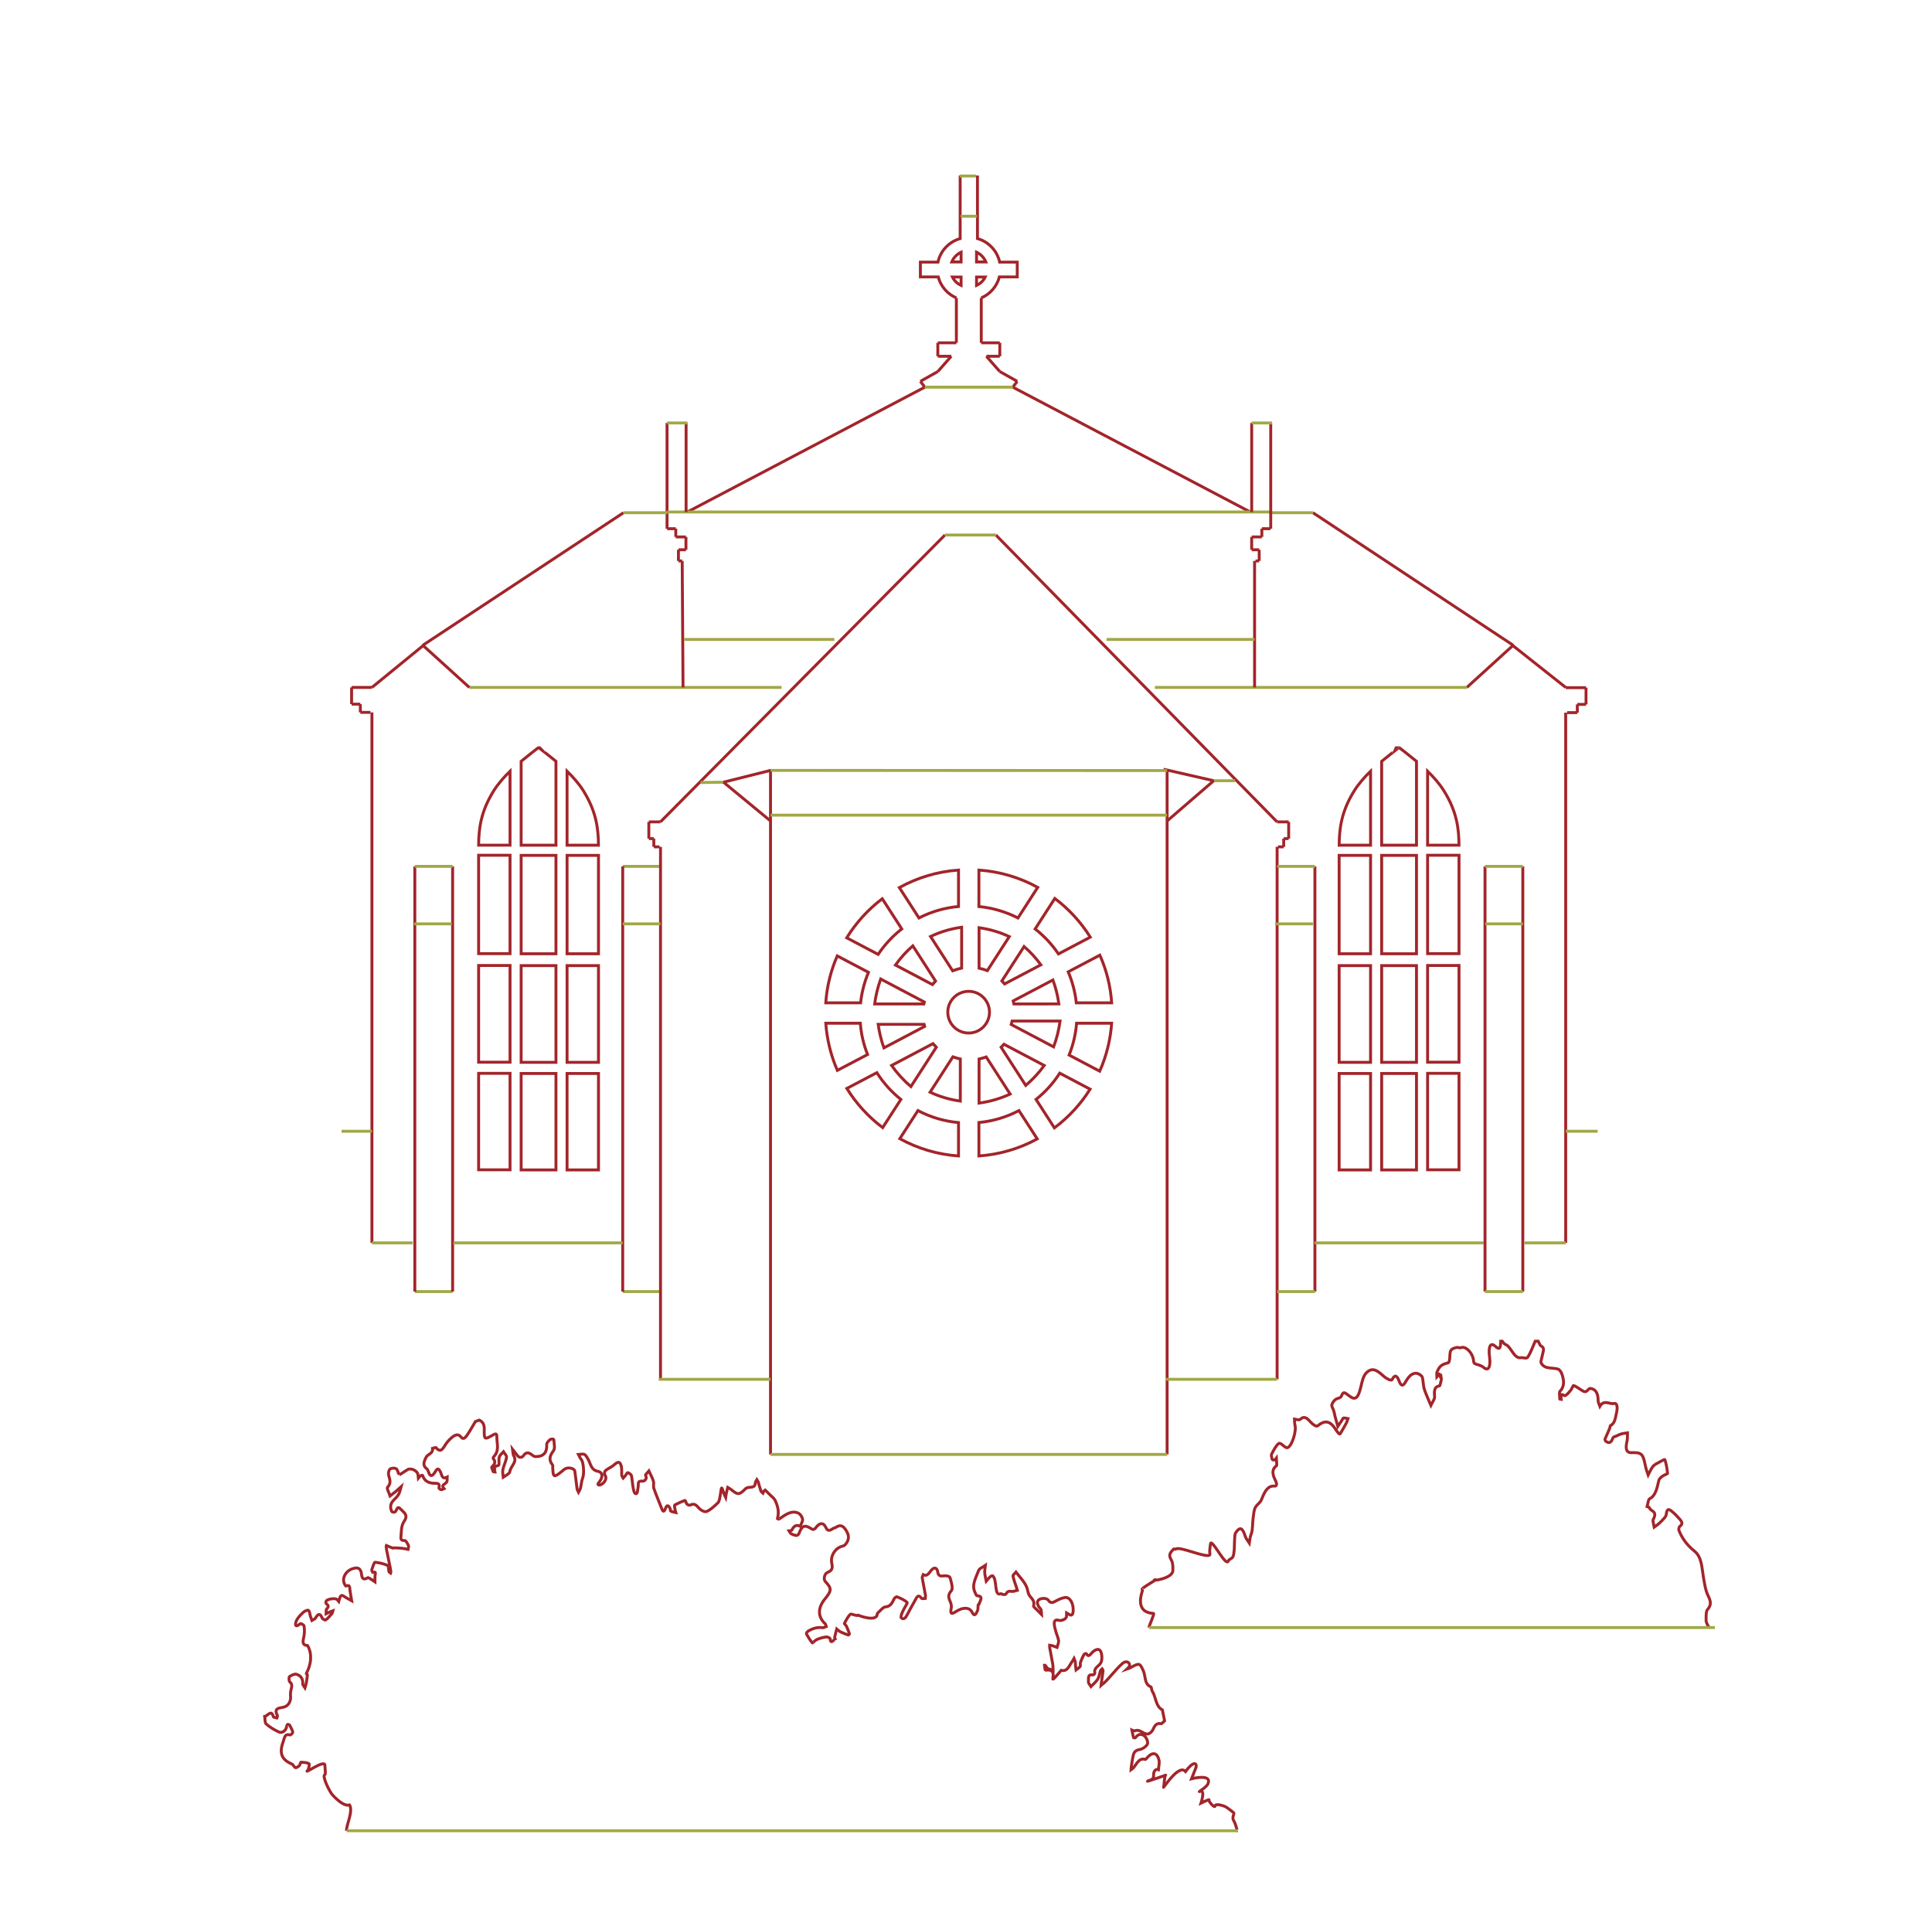 <?xml version="1.0" encoding="utf-8"?>
<!-- Generator: Adobe Illustrator 16.0.0, SVG Export Plug-In . SVG Version: 6.00 Build 0)  -->
<!DOCTYPE svg PUBLIC "-//W3C//DTD SVG 1.1//EN" "http://www.w3.org/Graphics/SVG/1.1/DTD/svg11.dtd">
<svg version="1.1" id="Layer_1" xmlns="http://www.w3.org/2000/svg" xmlns:xlink="http://www.w3.org/1999/xlink" x="0px" y="0px"
	 width="1328.934px" height="1327.434px" viewBox="0 0 1328.934 1327.434" enable-background="new 0 0 1328.934 1327.434"
	 xml:space="preserve">
<g id="Layer_1_1_">
	<path fill="none" stroke="#A0CB9B" stroke-width="4" stroke-miterlimit="10" d="M666.336,173.272"/>
	<g>
		
			<rect x="358.47" y="738.276" fill="none" stroke="#A2252A" stroke-width="2" stroke-miterlimit="10" width="23.95" height="66.33"/>
		<path fill="none" stroke="#A2252A" stroke-width="2" stroke-miterlimit="10" d="M350.831,530.396v50.869h-21.61
			c0.103-11.271,1.41-22.989,10.33-37.319C342.59,539.066,346.68,534.426,350.831,530.396z"/>
		<path fill="none" stroke="#A2252A" stroke-width="2" stroke-miterlimit="10" d="M411.661,581.267H390.06v-50.869
			c4.143,4.028,8.24,8.67,11.28,13.55C410.25,558.276,411.56,569.995,411.661,581.267z"/>
		
			<rect x="390.06" y="588.276" fill="none" stroke="#A2252A" stroke-width="2" stroke-miterlimit="10" width="21.61" height="67.67"/>
		
			<rect x="390.06" y="664.097" fill="none" stroke="#A2252A" stroke-width="2" stroke-miterlimit="10" width="21.61" height="66.512"/>
		<path fill="none" stroke="#A2252A" stroke-width="2" stroke-miterlimit="10" d="M411.67,738.276c0,37.18,0,66.33,0,66.33h-21.61
			v-66.33H411.67z"/>
		<path fill="none" stroke="#A2252A" stroke-width="2" stroke-miterlimit="10" d="M382.42,523.585v57.681h-23.95v-57.681
			c5.48-4.521,11.74-9.31,11.74-9.31h0.46C370.67,514.276,376.93,519.066,382.42,523.585z"/>
		
			<rect x="358.47" y="588.276" fill="none" stroke="#A2252A" stroke-width="2" stroke-miterlimit="10" width="23.95" height="67.67"/>
		
			<rect x="358.47" y="664.097" fill="none" stroke="#A2252A" stroke-width="2" stroke-miterlimit="10" width="23.95" height="66.512"/>
		
			<rect x="329.22" y="588.188" fill="none" stroke="#A2252A" stroke-width="2" stroke-miterlimit="10" width="21.61" height="67.671"/>
		
			<rect x="329.22" y="664.007" fill="none" stroke="#A2252A" stroke-width="2" stroke-miterlimit="10" width="21.61" height="66.51"/>
		<path fill="none" stroke="#A2252A" stroke-width="2" stroke-miterlimit="10" d="M350.831,738.188c0,37.181,0,66.329,0,66.329
			h-21.61v-66.329H350.831z"/>
	</g>
	<path fill="none" stroke="#A1A844" stroke-width="2" stroke-miterlimit="10" d="M501.669,536.939"/>
	
		<line fill="none" stroke="#A1A844" stroke-width="2" stroke-miterlimit="10" x1="285.336" y1="888.271" x2="311.336" y2="888.271"/>
	
		<line fill="none" stroke="#A1A844" stroke-width="2" stroke-miterlimit="10" x1="428.336" y1="888.271" x2="454.337" y2="888.271"/>
	
		<line fill="none" stroke="#A1A844" stroke-width="2" stroke-miterlimit="10" x1="428.336" y1="595.846" x2="454.337" y2="595.846"/>
	<g>
		<path fill="none" stroke="#A2252A" stroke-width="2" stroke-miterlimit="10" d="M582.419,644.979
			c6.402-10.375,14.712-19.511,24.455-26.887l13.416,20.78c-6.309,4.925-11.808,10.845-16.256,17.499L582.419,644.979z"/>
		<path fill="none" stroke="#A2252A" stroke-width="2" stroke-miterlimit="10" d="M618.627,610.434
			c12.511-6.938,26.363-11.044,40.696-12.056v25.055c-9.517,0.867-18.738,3.542-27.213,7.89L618.627,610.434z"/>
		<path fill="none" stroke="#A2252A" stroke-width="2" stroke-miterlimit="10" d="M700.211,631.334
			c-8.37-4.293-17.475-6.959-26.862-7.864v-25.091c14.229,1.003,27.992,5.058,40.438,11.909L700.211,631.334z"/>
		<path fill="none" stroke="#A2252A" stroke-width="2" stroke-miterlimit="10" d="M728.05,656.054
			c-4.4-6.521-9.822-12.327-16.02-17.169l13.526-20.975c9.688,7.293,17.979,16.332,24.404,26.6L728.05,656.054z"/>
		<path fill="none" stroke="#A2252A" stroke-width="2" stroke-miterlimit="10" d="M740.34,689.688
			c-0.795-7.35-2.68-14.557-5.57-21.32l21.771-11.473c4.615,10.398,7.336,21.382,8.124,32.793H740.34z"/>
		<path fill="none" stroke="#A2252A" stroke-width="2" stroke-miterlimit="10" d="M735.382,725.606
			c2.804-6.974,4.547-14.378,5.154-21.895h24.119c-0.815,11.4-3.604,22.605-8.218,32.991L735.382,725.606z"/>
		<path fill="none" stroke="#A2252A" stroke-width="2" stroke-miterlimit="10" d="M712.634,756.113
			c6.38-5.088,11.896-11.193,16.306-18.048l20.899,11.016c-6.458,10.275-14.805,19.317-24.562,26.613L712.634,756.113z"/>
		<path fill="none" stroke="#A2252A" stroke-width="2" stroke-miterlimit="10" d="M673.349,772.008
			c9.654-0.928,18.991-3.713,27.545-8.219l12.583,19.488c-12.36,6.741-26.02,10.736-40.128,11.73V772.008z"/>
		<path fill="none" stroke="#A2252A" stroke-width="2" stroke-miterlimit="10" d="M659.324,795.013
			c-14.217-1.004-27.966-5.048-40.395-11.885l12.484-19.337c8.659,4.565,18.122,7.364,27.908,8.255L659.324,795.013L659.324,795.013
			z"/>
		<path fill="none" stroke="#A2252A" stroke-width="2" stroke-miterlimit="10" d="M607.155,775.513
			c-9.809-7.374-18.187-16.53-24.655-26.944l20.648-10.843c4.446,7.003,10.039,13.229,16.524,18.394L607.155,775.513z"/>
		<path fill="none" stroke="#A2252A" stroke-width="2" stroke-miterlimit="10" d="M575.977,736.149
			c-4.458-10.232-7.159-21.244-7.961-32.438h23.748c0.582,7.435,2.255,14.635,4.999,21.521L575.977,736.149z"/>
		<path fill="none" stroke="#A2252A" stroke-width="2" stroke-miterlimit="10" d="M568.006,689.688
			c0.776-11.223,3.424-22.032,7.907-32.283l21.471,11.314c-2.804,6.663-4.632,13.75-5.414,20.969H568.006z"/>
		<path fill="none" stroke="#A2252A" stroke-width="2" stroke-miterlimit="10" d="M615.929,663.713
			c3.444-4.862,7.462-9.306,11.956-13.234l15.623,24.215c-0.741,0.785-1.455,1.601-2.141,2.436L615.929,663.713z"/>
		<path fill="none" stroke="#A2252A" stroke-width="2" stroke-miterlimit="10" d="M640.07,644.063
			c6.766-3.202,13.968-5.35,21.394-6.369v28.092c-2.101,0.477-4.16,1.1-6.171,1.868L640.07,644.063z"/>
		<path fill="none" stroke="#A2252A" stroke-width="2" stroke-miterlimit="10" d="M679.146,667.548
			c-1.86-0.692-3.762-1.261-5.693-1.698v-27.821c7.211,0.991,14.213,3.053,20.791,6.118L679.146,667.548z"/>
		<path fill="none" stroke="#A2252A" stroke-width="2" stroke-miterlimit="10" d="M691.023,676.686
			c-0.603-0.705-1.225-1.396-1.868-2.064l15.261-23.652c4.328,3.74,8.208,7.965,11.551,12.58L691.023,676.686z"/>
		<path fill="none" stroke="#A2252A" stroke-width="2" stroke-miterlimit="10" d="M697.439,690.454
			c-0.151-0.702-0.316-1.398-0.497-2.091l27.313-14.389c1.938,5.318,3.312,10.852,4.091,16.479H697.439z"/>
		<path fill="none" stroke="#A2252A" stroke-width="2" stroke-miterlimit="10" d="M695.579,704.608
			c0.229-0.794,0.445-1.598,0.636-2.401h32.972c-0.828,6.089-2.315,12.021-4.45,17.775L695.579,704.608z"/>
		<path fill="none" stroke="#A2252A" stroke-width="2" stroke-miterlimit="10" d="M688.628,720.257
			c0.676-0.67,1.335-1.357,1.972-2.066l27.688,14.598c-3.694,5.045-7.967,9.646-12.724,13.701L688.628,720.257z"/>
		<path fill="none" stroke="#A2252A" stroke-width="2" stroke-miterlimit="10" d="M673.453,728.33
			c1.661-0.377,3.302-0.848,4.914-1.403l16.471,25.514c-6.782,3.104-13.981,5.188-21.385,6.212V728.33z"/>
		<path fill="none" stroke="#A2252A" stroke-width="2" stroke-miterlimit="10" d="M660.563,757.256
			c-7.217-0.99-14.224-3.051-20.813-6.111l15.707-24.313c1.672,0.593,3.376,1.09,5.104,1.481L660.563,757.256L660.563,757.256z"/>
		<path fill="none" stroke="#A2252A" stroke-width="2" stroke-miterlimit="10" d="M626.551,747.309
			c-4.992-4.301-9.458-9.188-13.288-14.547l28.475-15.004c0.738,0.854,1.508,1.683,2.301,2.482L626.551,747.309z"/>
		<path fill="none" stroke="#A2252A" stroke-width="2" stroke-miterlimit="10" d="M608.004,720.667
			c-1.864-5.24-3.195-10.673-3.959-16.187h31.604c0.109,0.476,0.234,0.954,0.36,1.429L608.004,720.667z"/>
		<path fill="none" stroke="#A2252A" stroke-width="2" stroke-miterlimit="10" d="M601.626,690.454
			c0.798-5.863,2.183-11.59,4.152-17.152l30.011,15.826c-0.104,0.442-0.207,0.885-0.303,1.326H601.626z"/>
	</g>
	
		<line fill="none" stroke="#A1A844" stroke-width="2" stroke-miterlimit="10" x1="322.836" y1="472.772" x2="537.614" y2="472.772"/>
	<g>
		<g>
			
				<line fill="none" stroke="#A2252A" stroke-width="2" stroke-miterlimit="10" x1="530.003" y1="528.939" x2="530.003" y2="1000.271"/>
			
				<line fill="none" stroke="#A2252A" stroke-width="2" stroke-miterlimit="10" x1="454.337" y1="582.414" x2="454.337" y2="948.606"/>
		</g>
		<g>
			
				<line fill="none" stroke="#A2252A" stroke-width="2" stroke-miterlimit="10" x1="802.804" y1="529.939" x2="802.804" y2="1000.271"/>
			
				<line fill="none" stroke="#A2252A" stroke-width="2" stroke-miterlimit="10" x1="878.47" y1="582.414" x2="878.47" y2="948.606"/>
		</g>
	</g>
	<g>
		
			<line fill="none" stroke="#A2252A" stroke-width="2" stroke-miterlimit="10" x1="454.289" y1="565.248" x2="650.003" y2="367.939"/>
		
			<line fill="none" stroke="#A2252A" stroke-width="2" stroke-miterlimit="10" x1="878.441" y1="565.248" x2="684.994" y2="367.939"/>
	</g>
	<g>
		<g>
			
				<line fill="none" stroke="#A1A844" stroke-width="2" stroke-miterlimit="10" x1="497.651" y1="537.939" x2="481.967" y2="538.18"/>
			
				<line fill="none" stroke="#A2252A" stroke-width="2" stroke-miterlimit="10" x1="530.003" y1="564.606" x2="497.651" y2="537.939"/>
		</g>
		<g>
			<g>
				
					<line fill="none" stroke="#A1A844" stroke-width="2" stroke-miterlimit="10" x1="834.863" y1="536.939" x2="849.545" y2="536.939"/>
				
					<line fill="none" stroke="#A2252A" stroke-width="2" stroke-miterlimit="10" x1="802.804" y1="564.606" x2="834.863" y2="536.939"/>
			</g>
		</g>
	</g>
	<g>
		
			<rect x="950.387" y="738.276" fill="none" stroke="#A2252A" stroke-width="2" stroke-miterlimit="10" width="23.95" height="66.33"/>
		<path fill="none" stroke="#A2252A" stroke-width="2" stroke-miterlimit="10" d="M981.977,530.396v50.869h21.61
			c-0.101-11.271-1.41-22.989-10.33-37.319C990.217,539.066,986.127,534.426,981.977,530.396z"/>
		<path fill="none" stroke="#A2252A" stroke-width="2" stroke-miterlimit="10" d="M921.146,581.267h21.602v-50.869
			c-4.141,4.028-8.24,8.67-11.28,13.55C922.557,558.276,921.248,569.995,921.146,581.267z"/>
		
			<rect x="921.137" y="588.276" fill="none" stroke="#A2252A" stroke-width="2" stroke-miterlimit="10" width="21.61" height="67.67"/>
		
			<rect x="921.137" y="664.097" fill="none" stroke="#A2252A" stroke-width="2" stroke-miterlimit="10" width="21.61" height="66.512"/>
		<path fill="none" stroke="#A2252A" stroke-width="2" stroke-miterlimit="10" d="M921.137,738.276c0,37.18,0,66.33,0,66.33h21.61
			v-66.33H921.137z"/>
		<path fill="none" stroke="#A2252A" stroke-width="2" stroke-miterlimit="10" d="M950.387,523.585v57.681h23.95v-57.681
			c-5.479-4.521-11.74-9.31-11.74-9.31h-0.46C962.137,514.276,955.877,519.066,950.387,523.585z"/>
		
			<rect x="950.387" y="588.276" fill="none" stroke="#A2252A" stroke-width="2" stroke-miterlimit="10" width="23.95" height="67.67"/>
		
			<rect x="950.387" y="664.097" fill="none" stroke="#A2252A" stroke-width="2" stroke-miterlimit="10" width="23.95" height="66.512"/>
		
			<rect x="981.977" y="588.188" fill="none" stroke="#A2252A" stroke-width="2" stroke-miterlimit="10" width="21.61" height="67.671"/>
		
			<rect x="981.977" y="664.007" fill="none" stroke="#A2252A" stroke-width="2" stroke-miterlimit="10" width="21.61" height="66.51"/>
		<path fill="none" stroke="#A2252A" stroke-width="2" stroke-miterlimit="10" d="M981.977,738.188c0,37.181,0,66.329,0,66.329
			h21.61v-66.329H981.977z"/>
	</g>
	<g>
		<g>
			
				<line fill="none" stroke="#A2252A" stroke-width="2" stroke-miterlimit="10" x1="285.336" y1="595.846" x2="285.336" y2="888.271"/>
			
				<line fill="none" stroke="#A2252A" stroke-width="2" stroke-miterlimit="10" x1="311.336" y1="595.846" x2="311.336" y2="888.271"/>
			
				<line fill="none" stroke="#A2252A" stroke-width="2" stroke-miterlimit="10" x1="428.336" y1="595.846" x2="428.336" y2="888.271"/>
		</g>
		
			<line fill="none" stroke="#A1A844" stroke-width="2" stroke-miterlimit="10" x1="285.336" y1="595.846" x2="311.336" y2="595.846"/>
		<g>
			
				<line fill="none" stroke="#A2252A" stroke-width="2" stroke-miterlimit="10" x1="1047.471" y1="595.846" x2="1047.471" y2="888.271"/>
			
				<line fill="none" stroke="#A2252A" stroke-width="2" stroke-miterlimit="10" x1="1021.471" y1="595.846" x2="1021.471" y2="888.271"/>
			
				<line fill="none" stroke="#A2252A" stroke-width="2" stroke-miterlimit="10" x1="904.471" y1="595.846" x2="904.471" y2="888.271"/>
		</g>
	</g>
	<path fill="none" stroke="#A1A844" stroke-width="2" stroke-miterlimit="10" d="M830.021,536.939"/>
	
		<line fill="none" stroke="#A1A844" stroke-width="2" stroke-miterlimit="10" x1="1047.471" y1="595.846" x2="1021.471" y2="595.846"/>
	
		<line fill="none" stroke="#A1A844" stroke-width="2" stroke-miterlimit="10" x1="1047.471" y1="888.271" x2="1021.471" y2="888.271"/>
	<line fill="none" stroke="#A1A844" stroke-width="2" stroke-miterlimit="10" x1="904.471" y1="888.271" x2="878.47" y2="888.271"/>
	<line fill="none" stroke="#A1A844" stroke-width="2" stroke-miterlimit="10" x1="904.471" y1="595.846" x2="878.47" y2="595.846"/>
	<g>
		<g>
			
				<line fill="none" stroke="#A2252A" stroke-width="2" stroke-miterlimit="10" x1="255.836" y1="854.771" x2="255.836" y2="489.939"/>
			
				<line fill="none" stroke="#A2252A" stroke-width="2" stroke-miterlimit="10" x1="255.836" y1="472.772" x2="291.336" y2="443.772"/>
			
				<line fill="none" stroke="#A2252A" stroke-width="2" stroke-miterlimit="10" x1="290.836" y1="443.772" x2="322.836" y2="472.772"/>
		</g>
		<g>
			
				<line fill="none" stroke="#A2252A" stroke-width="2" stroke-miterlimit="10" x1="1076.971" y1="854.771" x2="1076.971" y2="490.105"/>
			
				<line fill="none" stroke="#A2252A" stroke-width="2" stroke-miterlimit="10" x1="1076.971" y1="472.772" x2="1040.336" y2="443.772"/>
			
				<line fill="none" stroke="#A2252A" stroke-width="2" stroke-miterlimit="10" x1="1040.836" y1="443.772" x2="1008.971" y2="472.772"/>
		</g>
	</g>
	
		<line fill="none" stroke="#A1A844" stroke-width="2" stroke-miterlimit="10" x1="1008.971" y1="472.772" x2="794.351" y2="472.772"/>
	<g>
		<g>
			
				<line fill="none" stroke="#A2252A" stroke-width="2" stroke-miterlimit="10" x1="472.822" y1="352.105" x2="636.143" y2="266.272"/>
			<g>
				
					<line fill="none" stroke="#A2252A" stroke-width="2" stroke-miterlimit="10" x1="469.836" y1="472.772" x2="469.254" y2="385.772"/>
				
					<line fill="none" stroke="#A2252A" stroke-width="2" stroke-miterlimit="10" x1="466.67" y1="385.772" x2="466.67" y2="378.105"/>
				
					<line fill="none" stroke="#A2252A" stroke-width="2" stroke-miterlimit="10" x1="466.67" y1="378.105" x2="471.837" y2="378.105"/>
				
					<line fill="none" stroke="#A2252A" stroke-width="2" stroke-miterlimit="10" x1="471.837" y1="378.105" x2="471.837" y2="369.272"/>
				
					<line fill="none" stroke="#A2252A" stroke-width="2" stroke-miterlimit="10" x1="471.837" y1="369.272" x2="464.837" y2="369.272"/>
				
					<line fill="none" stroke="#A2252A" stroke-width="2" stroke-miterlimit="10" x1="464.837" y1="369.272" x2="464.837" y2="363.605"/>
				
					<line fill="none" stroke="#A2252A" stroke-width="2" stroke-miterlimit="10" x1="464.837" y1="363.605" x2="458.837" y2="363.605"/>
				
					<line fill="none" stroke="#A2252A" stroke-width="2" stroke-miterlimit="10" x1="458.837" y1="363.605" x2="458.837" y2="290.88"/>
				
					<line fill="none" stroke="#A2252A" stroke-width="2" stroke-miterlimit="10" x1="636.143" y1="266.272" x2="633.086" y2="262.272"/>
				
					<line fill="none" stroke="#A2252A" stroke-width="2" stroke-miterlimit="10" x1="633.086" y1="262.272" x2="645.086" y2="255.522"/>
				
					<line fill="none" stroke="#A2252A" stroke-width="2" stroke-miterlimit="10" x1="645.086" y1="255.522" x2="654.336" y2="245.022"/>
				
					<line fill="none" stroke="#A2252A" stroke-width="2" stroke-miterlimit="10" x1="654.336" y1="245.022" x2="645.086" y2="245.022"/>
				
					<line fill="none" stroke="#A2252A" stroke-width="2" stroke-miterlimit="10" x1="645.086" y1="245.022" x2="645.086" y2="235.772"/>
				
					<line fill="none" stroke="#A2252A" stroke-width="2" stroke-miterlimit="10" x1="645.086" y1="235.772" x2="657.842" y2="235.772"/>
				
					<line fill="none" stroke="#A2252A" stroke-width="2" stroke-miterlimit="10" x1="657.842" y1="235.772" x2="657.842" y2="204.882"/>
				<path fill="none" stroke="#A2252A" stroke-width="2" stroke-miterlimit="10" d="M661.086,173.462v6.69h-6.39
					c0.12-0.29,0.25-0.58,0.39-0.86c0.96-1.95,2.42-3.61,4.21-4.82C659.867,174.082,660.457,173.752,661.086,173.462z"/>
				<path fill="none" stroke="#A2252A" stroke-width="2" stroke-miterlimit="10" d="M661.086,190.522v5.77
					c-0.63-0.28-1.22-0.62-1.79-1c-1.479-1.01-2.729-2.31-3.67-3.83c-0.19-0.31-0.36-0.62-0.51-0.94H661.086z"/>
				<path fill="none" stroke="#A2252A" stroke-width="2" stroke-miterlimit="10" d="M657.846,204.882
					c-6.107-2.6-10.77-7.92-12.479-14.44h-12.28v-10.17h12.09c1.71-7.81,7.643-14.04,15.28-16.19v-43.368"/>
				<path fill="none" stroke="#A2252A" stroke-width="2" stroke-miterlimit="10" d="M657.846,204.882"/>
			</g>
		</g>
		<g>
			
				<line fill="none" stroke="#A2252A" stroke-width="2" stroke-miterlimit="10" x1="859.986" y1="352.105" x2="696.665" y2="266.272"/>
			<g>
				
					<line fill="none" stroke="#A2252A" stroke-width="2" stroke-miterlimit="10" x1="862.971" y1="472.772" x2="862.971" y2="385.772"/>
				
					<line fill="none" stroke="#A2252A" stroke-width="2" stroke-miterlimit="10" x1="866.137" y1="385.772" x2="866.137" y2="378.105"/>
				
					<line fill="none" stroke="#A2252A" stroke-width="2" stroke-miterlimit="10" x1="866.137" y1="378.105" x2="860.97" y2="378.105"/>
				
					<line fill="none" stroke="#A2252A" stroke-width="2" stroke-miterlimit="10" x1="860.97" y1="378.105" x2="860.97" y2="369.272"/>
				
					<line fill="none" stroke="#A2252A" stroke-width="2" stroke-miterlimit="10" x1="860.97" y1="369.272" x2="867.97" y2="369.272"/>
				
					<line fill="none" stroke="#A2252A" stroke-width="2" stroke-miterlimit="10" x1="867.97" y1="369.272" x2="867.97" y2="363.605"/>
				
					<line fill="none" stroke="#A2252A" stroke-width="2" stroke-miterlimit="10" x1="867.97" y1="363.605" x2="873.97" y2="363.605"/>
				
					<line fill="none" stroke="#A2252A" stroke-width="2" stroke-miterlimit="10" x1="696.665" y1="266.272" x2="699.721" y2="262.272"/>
				
					<line fill="none" stroke="#A2252A" stroke-width="2" stroke-miterlimit="10" x1="699.721" y1="262.272" x2="687.721" y2="255.522"/>
				
					<line fill="none" stroke="#A2252A" stroke-width="2" stroke-miterlimit="10" x1="687.721" y1="255.522" x2="678.471" y2="245.022"/>
				
					<line fill="none" stroke="#A2252A" stroke-width="2" stroke-miterlimit="10" x1="678.471" y1="245.022" x2="687.721" y2="245.022"/>
				
					<line fill="none" stroke="#A2252A" stroke-width="2" stroke-miterlimit="10" x1="687.721" y1="245.022" x2="687.721" y2="235.772"/>
				
					<line fill="none" stroke="#A2252A" stroke-width="2" stroke-miterlimit="10" x1="687.721" y1="235.772" x2="674.965" y2="235.772"/>
				
					<line fill="none" stroke="#A2252A" stroke-width="2" stroke-miterlimit="10" x1="674.965" y1="235.772" x2="674.965" y2="204.882"/>
				<path fill="none" stroke="#A2252A" stroke-width="2" stroke-miterlimit="10" d="M671.721,173.462v6.69h6.392
					c-0.12-0.29-0.25-0.58-0.392-0.86c-0.96-1.95-2.42-3.61-4.21-4.82C672.941,174.082,672.351,173.752,671.721,173.462z"/>
				<path fill="none" stroke="#A2252A" stroke-width="2" stroke-miterlimit="10" d="M671.721,190.522v5.77
					c0.63-0.28,1.222-0.62,1.79-1c1.479-1.01,2.729-2.31,3.67-3.83c0.19-0.31,0.36-0.62,0.512-0.94H671.721z"/>
				<path fill="none" stroke="#A2252A" stroke-width="2" stroke-miterlimit="10" d="M674.961,204.882
					c6.109-2.6,10.771-7.92,12.479-14.44h12.278v-10.17h-12.09c-1.71-7.81-7.641-14.04-15.28-16.19v-43.368"/>
				<path fill="none" stroke="#A2252A" stroke-width="2" stroke-miterlimit="10" d="M674.961,204.882"/>
			</g>
		</g>
	</g>
	
		<line fill="none" stroke="#A2252A" stroke-width="2" stroke-miterlimit="10" x1="290.836" y1="443.772" x2="428.879" y2="352.605"/>
	
		<line fill="none" stroke="#A2252A" stroke-width="2" stroke-miterlimit="10" x1="903.112" y1="352.605" x2="1040.836" y2="443.772"/>
	<path fill="none" stroke="#A2252A" stroke-width="2" stroke-miterlimit="10" d="M255.836,472.772"/>
	<path fill="none" stroke="#A2252A" stroke-width="2" stroke-miterlimit="10" d="M254.852,489.939"/>
	
		<line fill="none" stroke="#A2252A" stroke-width="2" stroke-miterlimit="10" x1="254.852" y1="489.939" x2="247.852" y2="489.939"/>
	
		<line fill="none" stroke="#A2252A" stroke-width="2" stroke-miterlimit="10" x1="247.852" y1="489.939" x2="247.852" y2="484.272"/>
	
		<line fill="none" stroke="#A2252A" stroke-width="2" stroke-miterlimit="10" x1="247.852" y1="484.272" x2="241.852" y2="484.272"/>
	
		<line fill="none" stroke="#A2252A" stroke-width="2" stroke-miterlimit="10" x1="241.852" y1="484.272" x2="241.852" y2="472.772"/>
	
		<line fill="none" stroke="#A2252A" stroke-width="2" stroke-miterlimit="10" x1="241.852" y1="472.772" x2="255.836" y2="472.772"/>
	
		<line fill="none" stroke="#A2252A" stroke-width="2" stroke-miterlimit="10" x1="1077.956" y1="490.105" x2="1084.956" y2="490.105"/>
	
		<line fill="none" stroke="#A2252A" stroke-width="2" stroke-miterlimit="10" x1="1084.956" y1="490.105" x2="1084.956" y2="484.438"/>
	
		<line fill="none" stroke="#A2252A" stroke-width="2" stroke-miterlimit="10" x1="1084.956" y1="484.438" x2="1090.956" y2="484.438"/>
	
		<line fill="none" stroke="#A2252A" stroke-width="2" stroke-miterlimit="10" x1="1090.956" y1="484.438" x2="1090.956" y2="472.938"/>
	
		<line fill="none" stroke="#A2252A" stroke-width="2" stroke-miterlimit="10" x1="1090.956" y1="472.938" x2="1076.971" y2="472.938"/>
	
		<line fill="none" stroke="#A1A844" stroke-width="2" stroke-miterlimit="10" x1="284.836" y1="635.372" x2="310.836" y2="635.372"/>
	
		<line fill="none" stroke="#A1A844" stroke-width="2" stroke-miterlimit="10" x1="428.336" y1="635.372" x2="454.336" y2="635.372"/>
	<line fill="none" stroke="#A1A844" stroke-width="2" stroke-miterlimit="10" x1="877.112" y1="635.37" x2="903.112" y2="635.37"/>
	
		<line fill="none" stroke="#A1A844" stroke-width="2" stroke-miterlimit="10" x1="1021.612" y1="635.37" x2="1047.612" y2="635.37"/>
	
		<line fill="none" stroke="#A2252A" stroke-width="2" stroke-miterlimit="10" x1="800.381" y1="529.041" x2="834.863" y2="536.939"/>
	
		<line fill="none" stroke="#A1A844" stroke-width="2" stroke-miterlimit="10" x1="530.003" y1="529.833" x2="802.804" y2="529.939"/>
	
		<line fill="none" stroke="#A2252A" stroke-width="2" stroke-miterlimit="10" x1="497.651" y1="537.939" x2="530.003" y2="529.833"/>
	
		<line fill="none" stroke="#A1A844" stroke-width="2" stroke-miterlimit="10" x1="530.003" y1="560.606" x2="802.804" y2="560.606"/>
	
		<line fill="none" stroke="#A1A844" stroke-width="2" stroke-miterlimit="10" x1="530.003" y1="1000.271" x2="802.804" y2="1000.271"/>
	
		<line fill="none" stroke="#A1A844" stroke-width="2" stroke-miterlimit="10" x1="453.146" y1="948.606" x2="530.003" y2="948.606"/>
	
		<line fill="none" stroke="#A1A844" stroke-width="2" stroke-miterlimit="10" x1="801.583" y1="948.606" x2="878.441" y2="948.606"/>
	
		<line fill="none" stroke="#A1A844" stroke-width="2" stroke-miterlimit="10" x1="650.003" y1="367.939" x2="684.994" y2="367.939"/>
	
		<line fill="none" stroke="#A1A844" stroke-width="2" stroke-miterlimit="10" x1="470.699" y1="439.772" x2="573.936" y2="439.772"/>
	
		<line fill="none" stroke="#A1A844" stroke-width="2" stroke-miterlimit="10" x1="761.169" y1="439.772" x2="862.971" y2="439.772"/>
	<path fill="none" stroke="#A2252A" stroke-width="2" stroke-miterlimit="10" d="M680.619,696.123
		c0,7.919-6.418,14.337-14.337,14.337c-7.918,0-14.337-6.418-14.337-14.337c0-7.915,6.419-14.337,14.337-14.337
		C674.201,681.786,680.619,688.208,680.619,696.123z"/>
	
		<line fill="none" stroke="#A1A844" stroke-width="2" stroke-miterlimit="10" x1="255.836" y1="854.771" x2="283.836" y2="854.771"/>
	
		<line fill="none" stroke="#A1A844" stroke-width="2" stroke-miterlimit="10" x1="1048.655" y1="854.771" x2="1076.971" y2="854.771"/>
	
		<line fill="none" stroke="#A1A844" stroke-width="2" stroke-miterlimit="10" x1="311.836" y1="854.771" x2="428.336" y2="854.771"/>
	
		<line fill="none" stroke="#A1A844" stroke-width="2" stroke-miterlimit="10" x1="904.112" y1="854.771" x2="1020.612" y2="854.771"/>
	<line fill="none" stroke="#A2252A" stroke-width="2" stroke-miterlimit="10" x1="453.727" y1="582.414" x2="449.73" y2="582.414"/>
	<line fill="none" stroke="#A2252A" stroke-width="2" stroke-miterlimit="10" x1="449.73" y1="582.414" x2="449.73" y2="576.748"/>
	<line fill="none" stroke="#A2252A" stroke-width="2" stroke-miterlimit="10" x1="449.73" y1="576.748" x2="446.304" y2="576.748"/>
	
		<line fill="none" stroke="#A2252A" stroke-width="2" stroke-miterlimit="10" x1="446.304" y1="576.748" x2="446.304" y2="565.248"/>
	
		<line fill="none" stroke="#A2252A" stroke-width="2" stroke-miterlimit="10" x1="446.304" y1="565.248" x2="454.289" y2="565.248"/>
	<line fill="none" stroke="#A2252A" stroke-width="2" stroke-miterlimit="10" x1="879.002" y1="582.414" x2="883" y2="582.414"/>
	<line fill="none" stroke="#A2252A" stroke-width="2" stroke-miterlimit="10" x1="883" y1="582.414" x2="883" y2="576.748"/>
	<line fill="none" stroke="#A2252A" stroke-width="2" stroke-miterlimit="10" x1="883" y1="576.748" x2="886.425" y2="576.748"/>
	
		<line fill="none" stroke="#A2252A" stroke-width="2" stroke-miterlimit="10" x1="886.425" y1="576.748" x2="886.425" y2="565.248"/>
	
		<line fill="none" stroke="#A2252A" stroke-width="2" stroke-miterlimit="10" x1="886.425" y1="565.248" x2="878.441" y2="565.248"/>
	
		<line fill="none" stroke="#A1A844" stroke-width="2" stroke-miterlimit="10" x1="636.143" y1="266.272" x2="696.665" y2="266.272"/>
	<line fill="none" stroke="#A1A844" stroke-width="2" stroke-miterlimit="10" x1="458.837" y1="352.105" x2="873.97" y2="352.105"/>
	<line fill="none" stroke="#A2252A" stroke-width="2" stroke-miterlimit="10" x1="466.67" y1="385.772" x2="469.254" y2="385.772"/>
	
		<line fill="none" stroke="#A2252A" stroke-width="2" stroke-miterlimit="10" x1="866.137" y1="385.772" x2="863.553" y2="385.772"/>
	
		<line fill="none" stroke="#A1A844" stroke-width="2" stroke-miterlimit="10" x1="903.112" y1="352.605" x2="873.047" y2="352.605"/>
	
		<line fill="none" stroke="#A1A844" stroke-width="2" stroke-miterlimit="10" x1="234.967" y1="778.013" x2="255.836" y2="778.013"/>
	
		<line fill="none" stroke="#A1A844" stroke-width="2" stroke-miterlimit="10" x1="1076.971" y1="778.01" x2="1098.967" y2="778.01"/>
	
		<line fill="none" stroke="#A1A844" stroke-width="2" stroke-miterlimit="10" x1="660.771" y1="148.714" x2="672.036" y2="148.714"/>
	
		<line fill="none" stroke="#A1A844" stroke-width="2" stroke-miterlimit="10" x1="660.104" y1="121.047" x2="671.369" y2="121.047"/>
	<line fill="none" stroke="#A2252A" stroke-width="2" stroke-miterlimit="10" x1="471.935" y1="352.105" x2="471.935" y2="290.88"/>
	<line fill="none" stroke="#A1A844" stroke-width="2" stroke-miterlimit="10" x1="458.837" y1="290.88" x2="472.822" y2="290.88"/>
	<line fill="none" stroke="#A2252A" stroke-width="2" stroke-miterlimit="10" x1="874.076" y1="363.605" x2="874.076" y2="290.88"/>
	<line fill="none" stroke="#A2252A" stroke-width="2" stroke-miterlimit="10" x1="860.979" y1="352.105" x2="860.979" y2="290.88"/>
	<line fill="none" stroke="#A1A844" stroke-width="2" stroke-miterlimit="10" x1="860.979" y1="290.88" x2="874.962" y2="290.88"/>
	
		<line fill="none" stroke="#A1A844" stroke-width="2" stroke-miterlimit="10" x1="458.944" y1="352.605" x2="428.879" y2="352.605"/>
</g>
<g id="Layer_2">
	<g>
		<path fill="none" stroke="#A2252A" stroke-width="2" stroke-miterlimit="10" d="M790.303,1119.337
			c0.065-1.213,4.039-9.686,3.136-9.732c-14.393-0.711-7.055-16.45-7.405-16.427c-3.324,0.194,11.615-7.735,8.373-6.684
			c-3.455,1.12,11.937-0.577,12.33-6.172c0.168-2.375-0.008-5.696-0.929-7.207c-2.688-4.417-0.122-5.761,1.427-7.709
			c0.342-0.432,1.213,0.308,1.653-0.058c2.557-2.11,20.831,6.43,23.284,4.035c0.245-0.237-0.174-1.927-0.075-2.884
			c0.193-1.887,0.491-5.329,0.825-5.351c2.32-0.169,10.341,16.411,11.969,12.442c0.568-1.384,2.323-1.445,3.086-2.764
			c0.668-1.157,0.811-3.204,0.986-4.906c0.182-1.768,0.053-3.613,0.197-5.396c0.18-2.221,0.015-5.256,0.849-6.468
			c2.982-4.325,4.722-3.313,6.506,2.455c0.573,1.845,1.879,3.115,2.85,4.648c0.21-1.363,0.346-2.765,0.648-4.072
			c0.358-1.546,1.063-2.946,1.264-4.523c0.363-2.856,0.357-5.833,0.71-8.691c0.3-2.42,0.533-5.19,1.438-6.999
			c1.13-2.262,3.416-3.217,4.325-5.582c2.091-5.453,4.281-9.633,8.822-9.24c1.76,0.151,1.962-1.429,0.706-3.938
			c-1.684-3.367-3.072-7.266,0.782-10.097c0.378-0.276-0.082-3.438-0.154-5.27c-0.354,0.454-0.684,1.194-1.076,1.287
			c-0.579,0.135-1.525,0.129-1.737-0.396c-0.393-0.988-0.768-2.944-0.447-3.536c1.484-2.732,2.984-5.896,4.936-7.348
			c1.049-0.778,3.02,1.614,4.587,2.526c0.397,0.232,0.848,0.448,1.258,0.389c2.995-0.439,6.596-11.418,5.282-15.76
			c-0.336-1.116-0.18-2.611-0.249-3.931c0.638,0.133,1.271,0.343,1.91,0.383c0.668,0.046,1.486,0.315,1.977-0.176
			c2.647-2.651,4.652-0.974,6.909,1.571c1.481,1.672,4.071,3.756,5.207,2.799c4.396-3.701,8.147-3.71,11.787,1.842
			c0.737,1.122,1.5,2.226,2.318,3.195c0.338,0.401,1.099,0.814,1.249,0.565c1.477-2.403,2.896-4.908,4.27-7.472
			c0.465-0.873,0.739-2.001,1.101-3.015c-1.018-0.182-2.045-0.562-3.05-0.441c-0.422,0.047-0.786,1.163-1.194,1.77
			c-0.9,1.342-1.813,2.665-2.721,3.998c-0.63-2.259-1.28-4.508-1.883-6.785c-0.329-1.25-0.518-2.599-0.883-3.815
			c-0.433-1.441-1.568-3.099-1.354-4.099c0.325-1.523,1.432-2.919,2.42-3.723c1.325-1.073,3.538-0.844,4.149-2.392
			c1.286-3.237,2.086-2.549,3.928-1.262c2.383,1.661,5.372,4.947,7.673,0.402c1.534-3.024,2.033-7.325,3.186-10.896
			c0.516-1.605,1.353-3.178,2.294-4.161c4.428-4.634,8.222-1.181,12.148,2.34c1.701,1.524,5.089,3.286,5.621,2.248
			c2.368-4.624,3.875-1.625,4.88,1.007c2.081,5.435,3.868,1.474,5.035-0.49c3.011-5.069,6.95-6.554,10.577-2.831
			c0.52,0.534,0.603,2.224,0.81,3.413c0.287,1.686,0.331,3.538,0.789,5.085c0.656,2.226,1.574,4.258,2.417,6.335
			c0.704,1.735,1.458,3.421,2.189,5.13c0.918-2.006,2.737-4.221,2.576-5.978c-0.438-4.722,0.17-6.948,3.316-7.389
			c0.526-0.075,0.928-2.836,1.334-4.392c0.078-0.297-0.089-0.762-0.146-1.147c-0.45,0.929-0.851-3.402-1.363-2.577
			c-0.438,0.699-1.006,1.189-1.516,1.775c-0.017-1.033-0.302-2.341-0.008-3.057c2.027-4.938,3.649-5.285,7.911-6.579
			c0.334-0.103,0.649-1.338,0.766-2.123c0.31-2.106,0.082-4.881,0.864-6.222c0.832-1.421,2.555-1.702,3.933-2.093
			c0.978-0.271,2.095,0.521,3.03,0.128c3.349-1.419,8.401,3.928,8.716,9.36c0.031,0.576,0.412,1.44,0.739,1.588
			c2.017,0.903,4.259,1.059,6.053,2.578c2.529,2.134,4.203,1.311,4.405-3.338c0.084-2.025-0.349-4.099-0.477-6.16
			c-0.346-5.524,1.363-7.727,4.317-4.898c3.219,3.087,3.496,0.319,3.651-3.584c0.351,0,0.701,0,1.054,0
			c0.625,0.731,1.198,1.897,1.889,2.119c4.205,1.346,5.908,9.965,10.815,9.231c1.621-0.241,3.891,0.95,4.772-0.361
			c2.064-3.068,3.471-7.257,5.144-10.989c0.703,0,1.402,0,2.104,0c0.622,1.112,1.123,2.873,1.882,3.226
			c2.863,1.315,1.367,3.974,0.966,6.313c-0.321,1.842-1.322,4.398-0.894,5.332c0.737,1.609,2.296,2.747,3.614,3.102
			c2.651,0.704,5.404,0.445,8.042,1.218c1.03,0.305,2.2,2.018,2.726,3.583c1.467,4.35,1.79,8.511-1.472,11.749
			c-0.518,0.516-0.095,3.457-0.047,5.274c0.002,0.074,0.616,0.105,0.945,0.157c-0.694-5.802,1.835-1.901,2.903-2.577
			c1.333-0.838,2.543-2.271,3.694-3.675c0.779-0.947,1.561-3.449,2.011-3.26c2.171,0.915,4.213,2.582,6.34,3.81
			c0.688,0.398,1.556,0.621,2.232,0.313c0.983-0.45,1.895-2.174,2.791-2.093c3.239,0.293,5.469,2.555,5.459,8.496
			c-0.001,1.256,0.803,2.513,1.237,3.77c2.919-4.942,6.617-1.054,9.915-1.938c1.576-0.423,2.42,2.201,1.623,5.751
			c-0.896,3.99-1.195,8.084-4.276,9.438c-0.259,0.114-0.282,1.282-0.521,1.845c-1.016,2.396-2.081,4.73-3.1,7.123
			c-0.157,0.365-0.283,1.253-0.214,1.312c2.09,1.856,3.974,2.524,5.462-1.661c0.333-0.937,1.63-1.044,2.501-1.45
			c1.132-0.531,2.263-1.124,3.422-1.439c1.354-0.363,2.733-0.46,4.101-0.676c-0.067,1.888,0.142,3.945-0.262,5.625
			c-1.285,5.348-0.425,7.925,2.652,7.989c2.531,0.055,5.581-0.458,7.434,1.537c1.731,1.863,2.171,6.711,3.207,10.223
			c0.364,1.234,0.813,2.403,1.224,3.605c0.702-1.378,1.355-2.818,2.114-4.111c0.552-0.944,1.167-1.894,1.872-2.481
			c0.998-0.832,2.096-1.391,3.172-1.951c1.494-0.785,4.177-2.467,4.329-2.017c0.985,2.874,1.523,6.205,1.868,9.474
			c0.03,0.3-2.385,1.041-3.556,1.935c-0.944,0.717-2.204,1.705-2.496,3.033c-1.205,5.438-2.319,10.564-6.384,12.503
			c-0.82,0.395-1.121,3.539-1.659,5.413c0.557,0.223,1.468,0.193,1.61,0.704c0.756,2.742,5.946,2,2.563,8.195
			c-0.42,0.769,0.479,3.358,0.771,5.104c0.743-0.525,1.505-0.993,2.224-1.597c1.046-0.88,2.115-1.73,3.069-2.826
			c1.079-1.241,2.739-2.54,2.92-4.161c0.546-4.768,2.206-3.594,3.8-2.301c1.93,1.564,3.78,3.433,5.532,5.459
			c1.215,1.411,2.612,3.255-0.032,4.958c-0.386,0.251-0.82,2.05-0.631,2.549c2.568,6.681,6.805,11.282,10.771,14.459
			c5.096,4.077,5.083,11.649,6.093,17.434c0.839,4.808,1.397,9.442,3.358,13.371c1.801,3.602,2.335,6.309-0.594,9.534
			c-0.981,1.078-0.842,5.091-0.845,7.763c-0.001,0.62,1.473,4.18,2.332,4.472"/>
		
			<line fill="none" stroke="#A1A844" stroke-width="2" stroke-miterlimit="10" x1="790.303" y1="1119.337" x2="1179.558" y2="1119.337"/>
	</g>
	<g>
		<path fill="none" stroke="#A2252A" stroke-width="2" stroke-miterlimit="10" d="M238.427,1259.078
			c-0.594-3.351,4.743-13.24,1.989-17.813c0.253-0.185-2.965,2.624-11.739-6.865c-1.88-2.034-7.583-13.26-5.116-13.991
			c0.567-0.169-0.109-5.802-0.082-6.219c0.3-4.669-14.856,6.431-11.95,3.483c0.949-0.962,1.455-4.497,1.03-4.72
			c-1.608-0.845-3.672-0.889-5.603-1.004c-0.191-0.01-0.48,1.769-1.039,2.304c-0.759,0.73-2.069,1.659-2.696,1.429
			c-0.984-0.361-1.416-2.013-2.396-2.435c-6.108-2.637-9.286-6.476-6.127-15.108c1.186-3.242,0.914-5.897,4.921-4.941
			c0.406,0.099,1.918-1.577,1.824-1.889c-0.51-1.681-1.304-3.24-2.138-4.73c-0.24-0.435-0.917-0.595-1.449-0.688
			c-0.106-0.017-0.598,0.854-0.653,1.313c-0.367,2.925-2.98,5.069-5.479,3.91c-3.08-1.432-6.073-3.219-8.632-5.456
			c-0.998-0.876-0.717-3.41-1.016-5.192c1.989-0.248,4.625-5.063,5.916,0.154c0.141,0.566,1.589,0.564,2.428,0.833
			c0.159-0.525,0.594-1.247,0.439-1.534c-2.713-5.081,0.889-5.186,4.029-5.775c3.258-0.616,5.328-3.914,4.982-7.512
			c-0.138-1.424-0.068-2.993,0.302-4.434c0.559-2.193,1.06-4.017-0.878-5.502c-0.627-0.48-0.594-3.358-0.183-3.622
			c1.459-0.947,3.508-2.023,4.794-1.615c2.653,0.842,4.617,2.789,4.346,6.565c-0.065,0.93,0.984,1.778,1.52,2.662
			c0.307-1.017,0.712-2.028,0.896-3.057c0.342-1.909,0.603-3.834,0.779-5.743c0.029-0.313-0.846-0.763-0.795-0.861
			c6.236-11.571,0.909-19.317,0.909-19.317c-4.433-0.255-2.966-3.577-2.432-6.688c0.389-2.256,0.375-4.632,0.013-6.771
			c-0.139-0.813-2.226-1.864-2.616-1.539c-4.524,3.797-3.181-1.037-2.564-2.264c1.082-2.147,2.967-4.02,4.76-5.656
			c0.935-0.854,2.986-1.71,3.49-1.247c0.867,0.788,0.896,2.614,1.314,3.988c0.3,0.978,0.662,1.932,0.998,2.896
			c0.831-0.505,1.996-0.809,2.436-1.553c1.932-3.291,3.238-3.451,4.59-0.194c0.346,0.832,2.059,1.763,2.484,1.442
			c1.601-1.191,2.977-2.837,4.331-4.417c0.379-0.44,0.402-1.252,0.586-1.885c-0.591,0.214-1.193,0.396-1.774,0.652
			c-0.93,0.414-1.847,0.883-2.77,1.327c0.063-1.089-0.263-2.654,0.257-3.177c1.826-1.835,1.122-2.646-0.215-3.644
			c-0.305-0.225-0.377-1.208-0.165-1.689c0.741-1.684,6.718-2.477,7.729-1.099c0.314,0.429,0.665,0.821,0.996,1.23
			c0.173-0.581,0.362-1.163,0.518-1.745c0.501-1.858,1.052-3.269,3.04-1.855c1.67,1.188,3.548,2.062,5.334,3.076
			c-0.38-2.327-0.724-4.667-1.148-6.977c-0.307-1.662,0.364-4.439-2.806-3.117c-0.195,0.082-0.693-0.834-0.953-1.358
			c-2.092-4.251,1.062-9.603,6.457-10.851c2.414-0.553,4.156-0.303,5.011,2.788c0.459,1.661,0.026,6.403,4.416,3.717
			c0.435-0.268,1.329,0.389,1.933,0.75c1.074,0.646,2.088,1.394,3.127,2.093c0.019-1.522-0.115-3.057,0.098-4.577
			c0.212-1.513,0.593-2.787-1.535-1.871c-0.108,0.052-0.958-1.395-0.774-1.987c0.563-1.813,1.791-5.114,2.174-5.072
			c3.02,0.31,6.036,0.991,8.749,2.195c0.778,0.348,0.492,2.819,0.875,4.234c0.129,0.478,0.819,0.698,1.251,1.031
			c0.702-1.604-3.774-17.42-3.072-19.026c1.486,0.631,2.966,1.27,4.462,1.88c0.077,0.033,0.271-0.247,0.389-0.242
			c2.017,0.084,4.048,0.126,6.045,0.322c1.37,0.129,2.696,0.489,4.042,0.748c0.135-0.882,0.632-2.022,0.339-2.603
			c-0.703-1.379-1.71-3.589-2.717-3.507c-2.542,0.207-2.68-1.093-2.45-3.126c0.39-3.499-0.027-6.876,2.367-10.404
			c2.864-4.218-0.76-5.999-2.723-8.154c-2.499-2.746-2.524,1.539-3.827,2.102c-0.659,0.283-1.991,0.061-2.205-0.442
			c-1.104-2.564-1.154-5.195,1.342-7.688c1.282-1.28,2.661-2.615,3.528-4.188c0.83-1.499,1.053-3.332,1.543-5.02
			c-1.249,1.108-2.476,2.248-3.75,3.317c-1.224,1.026-2.5,1.98-3.753,2.964c-0.671-2.02-2.415-5.244-1.838-5.862
			c3.397-3.653,0.9-6.356,0.708-9.446c-0.068-1.054,0.601-3.017,1.271-3.327c1.227-0.563,2.96-0.678,3.993-0.099
			c0.924,0.517,1.188,2.22,1.743,3.4c0.152,0.322,0.426,0.933,0.432,0.926c1.888-1.19,3.741-2.462,5.629-3.653
			c2.422-1.523,7.067,0.818,7.265,3.616c0.054,0.764,0.147,1.521,0.224,2.276c0.484-0.564,0.91-1.237,1.47-1.658
			c0.405-0.301,1.406-0.474,1.442-0.357c1.239,4.082,4.25,5.39,8.001,5.484c2.003,0.056,4.152-0.297,3.26,3.228
			c-0.082,0.323,0.946,1.085,1.578,1.182c0.542,0.085,1.249-0.485,1.886-0.764c-2.501-2.822,1.56-3.146,2.01-4.805
			c0.269-0.994,0.121-2.056,0.162-3.091c-3.765,1.883-3.605-1.736-4.649-3.668c-0.85-1.568-1.727-3.219-3.396-0.268
			c-2.269,4.01-3.808,3.672-4.957-0.099c-0.214-0.698-0.642-1.414-1.182-1.815c-2.815-2.095-1.786-4.853-0.304-7.791
			c1.154-2.286,4.966-2.419,4.396-6.069c0.85-0.199,2.179-0.888,2.475-0.523c3.314,4.019,4.818,0.367,6.762-2.561
			c1.107-1.665,2.565-3.173,4.068-4.44c2.156-1.818,4.434-2.838,6.322-0.305c1.583,2.127,3.146,0.175,4.065-1.133
			c2.123-3.021,3.889-6.322,5.802-9.509c0.888-0.344,1.776-0.687,2.663-1.031c2.425,1.128,3.534,3.036,3.474,6.252
			c-0.137,7.313,0.039,7.384,6.093,3.933c2.102-1.199,2.603-0.785,2.573,1.522c-0.057,4.561,1.962,9.17-2.224,13.571
			c-0.249,0.261-0.402,1.115-0.233,1.31c1.845,2.084,0.991,3.769-1.023,5.677c-0.288,0.275,0.519,2.13,0.965,3.164
			c0.111,0.255,0.792,0.152,1.211,0.213c-0.113-0.773-0.37-1.546-0.291-2.328c0.058-0.563,0.54-1.57,0.873-1.641
			c2.325-0.51,2.271-0.438,2.191-2.834c-0.042-1.264-0.173-2.712,0.331-3.821c0.557-1.227,1.797-2.165,2.739-3.229
			c0.755,1.277,2.292,2.567,2.107,3.823c-0.415,2.827-1.92,5.609-2.52,8.458c-0.354,1.688,0.171,3.47,0.3,5.207
			c1.085-0.703,2.201-1.353,3.24-2.141c0.508-0.384,1.206-1.051,1.243-1.551c0.279-3.729,5.353-6.651,2.75-10.932
			c-0.69-1.128-0.536-2.939-0.771-4.44c0.794,1.022,1.564,2.073,2.388,3.063c0.659,0.792,1.249,1.796,2.118,2.181
			c0.65,0.292,2.146,0.06,2.49-0.474c2.293-3.573,4.311-2.662,6.463-0.889c0.608,0.499,1.398,0.978,2.171,0.993
			c5.672,0.105,8.088-2.822,7.761-8.402c-0.056-0.944,1.338-2.469,2.335-3.287c0.62-0.506,2.53-0.353,2.536-0.227
			c0.115,2.658,1.053,6.222-0.198,7.865c-2.97,3.896-3.169,6.668-0.672,9.783c0.306,0.377,0.115,1.257,0.142,1.906
			c0.272,6.844,0.784,7.028,6.517,2.345c0.642-0.525,1.249-1.167,1.944-1.545c2.391-1.29,6.416-0.403,6.732,1.619
			c0.625,4.006,0.977,8.109,1.541,12.139c0.117,0.824,0.668,1.511,1.018,2.258c0.467-0.925,1.117-1.826,1.357-2.783
			c0.577-2.321,0.606-4.804,1.512-6.976c1.106-2.648,0.634-11.003-1.054-12.804c-0.817-0.868-1.234-2.185-1.83-3.292
			c1.361-0.074,2.968-0.611,4.026-0.08c1.12,0.555,1.821,2.056,2.54,3.273c1.826,3.095,2.027,7.443,6.558,8.289
			c3.721,0.689,3.86,4.187,0.893,7.701c-0.307,0.36-0.628,0.849-0.674,1.269c-0.024,0.206,0.554,0.597,0.877,0.571
			c2.727-0.233,5.582-4.046,4.339-6.171c-1.7-2.897-0.06-3.966,2.05-5.233c1.215-0.73,2.543-1.331,3.594-2.301
			c3.126-2.883,4.51-2.705,5.322,1.242c0.372,1.808,0.041,3.88,0.213,5.785c0.061,0.677,0.666,1.215,1.023,1.82
			c0.476-0.524,0.975-1.022,1.418-1.574c0.589-0.733,1.302-2.179,1.673-2.129c0.873,0.129,1.655,0.861,2.328,1.524
			c0.942,0.931,0.906,14.46,3.718,12.875c0.776-0.444,0.772-3.013,1.115-4.607c0.38-1.762-0.764-4.448,2.937-3.93
			c1.228,0.172,3.688-1.487,2.12-4.173c-0.137-0.23,1.521-1.871,2.351-2.856c1.048,2.3,2.3,4.499,3.066,6.944
			c0.476,1.51-0.174,3.6,0.343,5.069c1.701,4.867,3.723,9.555,5.584,14.336c0.697,1.79,1.486,1.849,2.236-0.211
			c1.395-3.824,2.411-1.973,3.371-0.279c0.274,0.482,0.012,1.637,0.325,1.774c1.129,0.489,2.396,0.67,3.608,0.966
			c-0.233-0.861-0.529-1.7-0.672-2.593c-0.14-0.864-0.353-2.459-0.143-2.57c2.318-1.228,4.695-2.333,7.105-3.16
			c0.282-0.091,0.71,1.871,1.369,2.534c0.52,0.523,1.641,0.976,2.246,0.668c2.971-1.502,4.249,0.182,5.949,2.067
			c1.279,1.421,3.848,2.945,5.343,2.313c2.815-1.19,5.383-3.745,7.824-6.032c1.791-1.678,1.812-11.862,2.774-9.861
			c0.521,1.087,0.763,2.359,1.208,3.505c0.372,0.953,0.859,1.836,1.293,2.752c0.156-1.06,0.259-2.125,0.479-3.177
			c0.258-1.243,0.618-2.474,0.935-3.708c0.805,0.499,1.671,0.916,2.405,1.517c4.406,3.604,5.401,3.816,9.681-0.504
			c2.315-2.338,6.674,0.546,6.885-4.265c0.028-0.633,0.684-1.331,1.049-1.999c0.393,0.701,0.981,1.328,1.145,2.121
			c0.572,2.787,0.922,2.661,1.535,5.433c0.145,0.654,0.978,1.032,1.498,1.54c0.324-0.913,1.164-2.322,0.897-2.667l4.22,4.143
			c1.168,1.163,2.607,2.185,3.308,3.682c1.734,3.729,2.886,7.752,1.527,12.463c-0.012,0.036,0.887,0.495,1.146,0.318
			c4.192-2.88,8.415-6.233,13.138-4.148c1.418,0.626,2.697,2.495,3.031,4.173c0.261,1.327-1.027,3.243-1.627,4.895
			c-2.541-1.237-4.417-0.319-5.814,2.725c-0.149,0.325-1.231,0.249-1.88,0.355c0.462,0.705,0.774,1.679,1.423,2.053
			c1.104,0.641,2.383,1.055,3.669,1.229c0.473,0.067,1.516-0.697,1.713-1.253c1.895-5.382,3.829-6.344,8.013-3.711
			c1.325,0.835,2.234,1.473,3.74-0.578c2.42-3.288,5.072-3.56,6.629-0.243c1.306,2.786,2.538,2.764,4.823,1.123
			c0.652-0.465,1.514-0.507,2.185-0.953c3.673-2.435,5.469-0.451,7.213,2.356c1.79,2.893,2.189,5.755-0.269,8.987
			c-0.531,0.696-1.415,1.395-2.159,1.545c-4.821,0.962-8.561,6.415-7.648,11.313c0.508,2.737,1.161,5.274-2.754,6.745
			c-2.275,0.853-3.031,4.826-1.601,6.342c4.481,4.762,4.436,6.192-0.388,12.109c-4.952,6.075-4.85,12.207,0.217,16.867
			c0.444,0.409,0.521,1.276,0.77,1.932c-0.824,0.298-1.733,0.949-2.454,0.839c-3.537-0.534-6.918,0.438-10.207,2.488
			c-0.48,0.299-1.134,1.49-1.001,1.729c1.24,2.193,2.56,4.339,4.119,6.235c0.127,0.153,2.116-1.962,3.363-2.463
			c2.046-0.826,4.198-1.426,6.293-1.651c0.943-0.098,2.576,0.752,2.64,1.49c0.373,4.494,3.085-1.228,3.931,0.605
			c-0.312-0.595-0.977-1.206-0.876-1.777c0.339-1.944,0.946-3.874,1.456-5.809c0.822,0.674,1.554,1.527,2.488,1.987
			c1.765,0.871,3.639,1.539,5.5,2.212c0.119,0.042,0.791-0.738,0.745-0.873c-0.633-1.774-1.289-3.537-2.072-5.212
			c-0.354-0.758-1.579-1.613-1.42-1.916c1.139-2.192,2.32-4.503,3.967-6.215c0.575-0.597,2.487,0.414,3.808,0.624
			c0.549,0.086,1.38,0.27,1.679-0.05c0,0,13.051,5.241,13.155-1.028c0.081-0.152,0.138-0.341,0.258-0.443
			c1.768-1.492,3.603-4.082,5.304-4.234c3.584-0.32,4.673-2.742,6.017-5.559c0.316-0.663,1.586-1.581,1.974-1.419
			c2.48,1.065,5.082,2.097,7.021,3.912c0.369,0.344-2.142,4.08-3.128,6.328c-0.585,1.329-1.483,3.544-1.017,4.089
			c1.372,1.613,2.817,0.543,3.892-1.512c1.746-3.34,3.572-6.643,5.443-9.913c1.181-2.065,2.176-5.326,4.702-1.853
			c0.343,0.474,1.679,0.03,2.556,0.015c0.041-0.775,0.228-1.602,0.099-2.314c-0.706-3.959-1.53-7.878-2.195-11.852
			c-0.096-0.581,0.471-1.39,0.727-2.091c2.521,1.449,3.995-1.148,5.272-2.772c2.459-3.129,4.276-1.575,4.561,0.492
			c0.462,3.368,1.999,3.396,4.558,3.063c1.404-0.186,3.729,0.259,4.008,1.212c0.843,2.851,2.223,7.476,0.974,8.913
			c-3.173,3.637-1.515,5.625-0.555,8.321c0.396,1.112,0.66,2.52,0.406,3.734c-1.001,4.843,0.75,4.023,3.684,2.14
			c4.294-2.764,8.85-2.821,10.552,0.553c1.912,3.795,2.78,1.165,3.781-0.739c0.504-0.959,0.338-2.268,0.453-3.423
			c0.225-2.247-0.004,0.551,0.755-1.534c0.985-2.704,2.874-5.131-1.384-5.479c-0.689-0.06-1.146-1.628-1.588-2.585
			c-2.339-5.035,0.861-9.942,2.548-14.72c0.528-1.495,3.091-2.41,4.72-3.592c-0.173,1.671-0.577,3.39-0.473,4.999
			c0.134,2.007,0.681,3.919,1.051,5.877c0.812-0.955,1.557-1.995,2.459-2.822c0.541-0.498,1.664-1.126,1.949-0.898
			c3.329,2.661,0.811,14.521,5.555,12.335c0.422-0.194,1.027,0.543,1.595,0.578c0.677,0.045,1.87-0.001,2.038-0.354
			c1.393-3.023,3.456-1.483,5.227-1.854c0.854-0.181,1.705-0.465,2.561-0.698c-0.265-0.854-0.52-1.711-0.791-2.558
			c-0.779-2.434-1.727-4.797-2.223-7.335c-0.109-0.575,1.348-1.735,2.081-2.622c2.618,3.485,5.925,6.569,7.49,10.66
			c0.579,1.521,0.687,3.808,1.767,5.438c1.395,2.092,3.859,3.503,2.859,7.157c-0.158,0.575,1.066,1.436,1.697,2.115
			c0.632,0.69,1.324,1.317,1.988,1.975c0.57,0.571,1.137,1.151,1.706,1.728c-0.076-1.087,0.039-2.27-0.28-3.226
			c-0.278-0.842-1.114-1.368-1.572-2.134c-1.85-3.101-0.879-5.199,2.797-5.629c1.308-0.152,3.111,0.248,3.769,1.21
			c1.376,2.007,2.663,2.001,4.813,0.766c2.06-1.18,4.323-2.192,6.513-2.581c3.449-0.615,6.146,4.009,5.782,9.333
			c-0.171,2.523-1.022,3.563-3.098,2.08c-0.445-0.323-0.957-0.553-1.439-0.829c-0.016,0.723-0.075,1.452-0.035,2.159
			c0.129,2.189-3.768,3.41-5.169,2.966c-5.184-1.656-2.778,5.086-2.406,6.803c0.532,2.438,1.754,4.624,2.129,7.103
			c0.21,1.368-0.705,3.108-1.11,4.684c-1.033-0.395-2.052-0.831-3.104-1.161c-0.609-0.19-1.278-0.214-1.92-0.312
			c0.01,0.627-0.063,1.277,0.046,1.868c0.679,3.754,1.446,7.476,2.079,11.247c0.223,1.342,0.146,2.789,0.208,4.187
			c-1.145-0.407-2.246-0.976-3.447-1.156c-0.736-0.111-1.622-2.724-2.438-2.504c0.174,1.242,0.365,3.586,0.525,3.563
			c11.977-2.008-1.503,14.65,10.964,0.023c4.447,1.119,5.485-3.391,7.586-6.125c0.479-0.623,0.809-1.374,1.208-2.065
			c0.306,0.793,0.706,1.548,0.892,2.388c0.162,0.73,0.047,1.564,0.118,2.333c0.102,1.059,0.267,2.095,0.401,3.145
			c0.955-0.747,2.127-1.329,2.78-2.297c0.44-0.65-0.072-1.903,0.233-2.773c0.668-1.903,1.518-3.771,2.462-5.564
			c0.203-0.388,1.531-0.723,1.606-0.571c1.45,2.92,2.663,0.645,4.009-0.715c1.99-2.011,4.708-3.222,5.86-0.772
			c0.99,2.108,1.163,5.878,0.01,7.994c-1.241,2.275-4.883,3.175-4.028,7.004c0.054,0.237-0.874,1.251-1.151,1.2
			c-4.162-0.774-3.092,2.797-3.265,4.717c-0.096,1.111,1.114,2.156,1.733,3.234c1.592-1.671,3.484-3.14,4.681-5.067
			c1.021-1.657,1.196-3.847,1.854-5.767c0.162-0.471,0.744-0.824,1.136-1.232c0.23,0.369,0.704,0.737,0.66,1.109
			c-0.355,2.931-0.813,5.864-1.228,8.796c-0.067,0.47-0.09,0.938-0.131,1.409c0.312-0.283,0.594-0.651,0.938-0.853
			c2.99-1.74,11.921-13.76,15.017-15.08c2.443-1.041,4.318,0.886,3.405,2.964c-0.296,0.673-1.102,1.138-1.675,1.693
			c0.862-0.309,1.768-0.489,2.577-0.948c6.106-3.451,6.443-3.158,8.838,2.279c1.605,3.642,0.542,9.069,5.048,10.889
			c0.659,0.267,0.484,2.124,1.029,2.97c2.627,4.099,2.242,10.415,6.973,12.936c0.514,2.488,1.021,4.975,1.531,7.461
			c-0.843,0.719-1.891,2.154-2.496,2.033c-2.981-0.592-4.229,1.096-5.451,3.952c-0.563,1.314-2.327,2.969-3.497,3.098
			c-3.304,0.368-5.354-3.753-9.242-2.111c-0.493,0.208-1.182-0.416-1.783-0.652c0.344,1.76,0.636,3.544,1.081,5.259
			c0.06,0.226,1.188,0.313,1.325,0.105c2.062-3.118,4.624-2.588,6.314-1.153c1.307,1.111,2.563,4.128,1.941,5.494
			c-0.795,1.743-3.497,3.456-5.39,3.772c-2.435,0.403-3.755,1.472-4.312,3.79c-0.655,2.726-0.987,5.502-1.435,8.254
			c-0.095,0.591-0.078,1.181-0.113,1.776c0.481-0.352,1.034-0.628,1.438-1.063c2.446-2.656,3.859-7.287,8.379-5.979
			c0.205,0.057,0.688-0.543,0.987-0.891c3.852-4.47,7.188-4.005,8.406,1.485c0.431,1.936-0.23,4.313-0.394,6.483
			c-2.905-0.92-3.399,2.626-3.319,3.511c0.346,3.685-2.652,3.518-4.061,4.271c-2.249,1.209,14.693-4.819,12.261-4.043
			c-0.669,0.213-1.008,7.287-1.34,8.078c-1.245,2.971,10.215-16.328,15.09-10.578c5.492-7.42,7.921-6.005,7.25-2.875l-3.12,7.877
			c0,0,14.545-3.802,11.245,3.623c-1,2.25-7.262,5.846-5.625,5.125c4.166-1.834,0.917,7.958,0.917,7.958s6.166-3,5.5-2.166
			s4,5.999,4.166,4.166s5.334-0.332,6.834,0.334s5.334,3.833,6,4.333s-1.5,3.333,0,5.5s2.166,7.027,2.666,6.861"/>
		
			<line fill="none" stroke="#A1A844" stroke-width="2" stroke-miterlimit="10" x1="851.3" y1="1259.078" x2="238.531" y2="1259.078"/>
	</g>
</g>
</svg>
